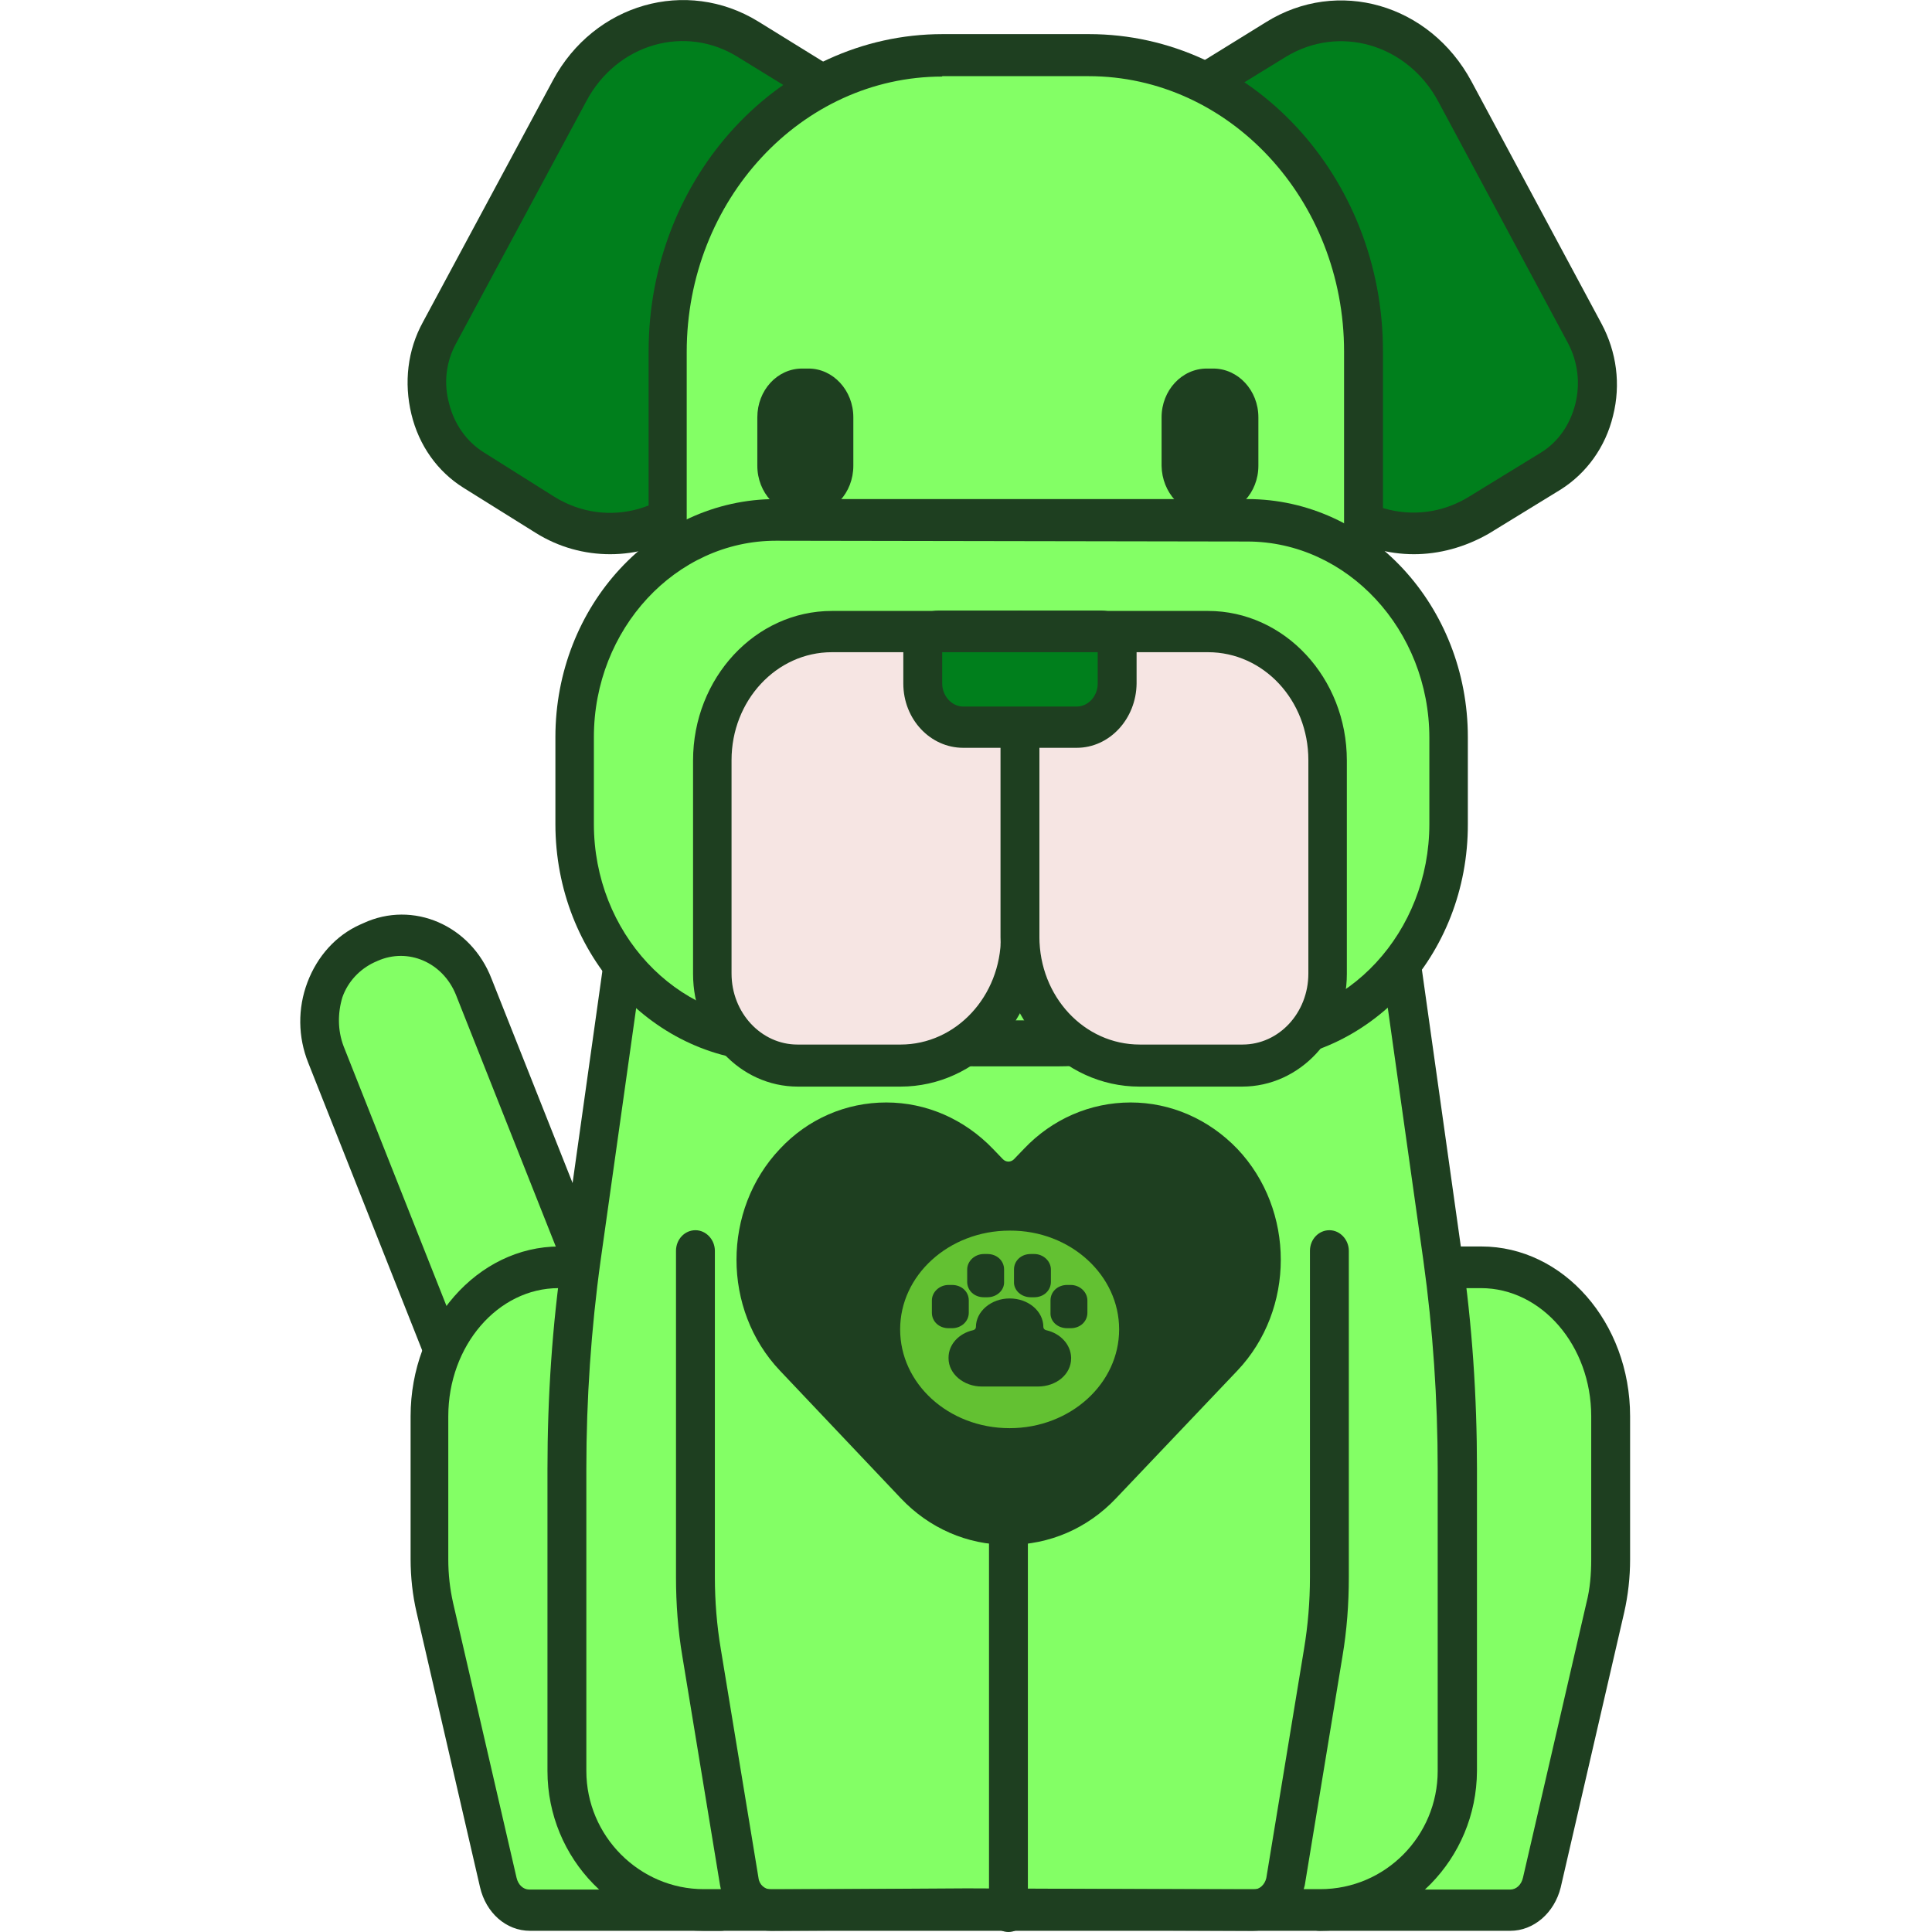 <?xml version="1.0" encoding="utf-8"?>
<!-- Generator: Adobe Illustrator 25.0.1, SVG Export Plug-In . SVG Version: 6.00 Build 0)  -->
<svg version="1.1" id="Layer_1" xmlns="http://www.w3.org/2000/svg" xmlns:xlink="http://www.w3.org/1999/xlink" x="0px" y="0px"
	 viewBox="0 0 487 487" style="enable-background:new 0 0 487 487;" xml:space="preserve">
<style type="text/css">
	.st0{fill:#83FF65;}
	.st1{fill:#1E3F20;}
	.st2{fill:#007F1C;}
	.st3{fill:#F6E5E3;}
	.st4{fill:#F9CFCF;}
	.st5{fill:#63C132;stroke:#1E3F20;stroke-width:8;stroke-miterlimit:10;}
</style>
<path class="st0" d="M82.1,265.8l83.5,210.5l37.3-17l-83.5-210.5c-4.3-10.9-15.9-15.8-26-11.3l-0.9,0.4
	C82.5,242.3,77.9,254.9,82.1,265.8z"/>
<path class="st1" d="M165.6,481.5c-1.9,0-3.6-1.2-4.5-3.1L77.7,267.9c-2.6-6.5-2.7-13.7-0.2-20.3s7.2-11.8,13.2-14.5l0.9-0.4
	c12.5-5.8,27.1,0.5,32.3,14l83.5,210.5c0.5,1.3,0.5,2.7,0,4.1s-1.5,2.4-2.7,2.9l-37.3,17C166.8,481.4,166.2,481.5,165.6,481.5z
	 M86.6,263.7l81.5,205.7l28.4-13l-81.6-205.7c-3.3-8.1-12-11.9-19.7-8.5l-0.9,0.4c-3.6,1.7-6.6,4.8-8,8.8
	C85.1,255.4,85.1,259.7,86.6,263.7z"/>
<path class="st0" d="M181.7,319.4h-40.8c-18,0-32.7,16.9-32.7,37.6v36.1c0,4.1,0.5,8.1,1.3,12l16,69.3c1,4.1,4.3,6.9,7.9,6.9h48.1
	L181.7,319.4L181.7,319.4z"/>
<path class="st0" d="M332.5,319.4h40.8c18,0,32.7,16.9,32.7,37.6v36.1c0,4.1-0.5,8.1-1.3,12l-16,69.3c-1,4.1-4.1,6.9-7.9,6.9h-48.1
	L332.5,319.4L332.5,319.4z"/>
<path class="st1" d="M181.7,486.7h-48.1c-6,0-11.1-4.5-12.6-11l-16-69.3c-1-4.3-1.5-8.9-1.5-13.4V357c0-23.6,16.9-42.8,37.5-42.8
	h40.8c2.7,0,4.9,2.4,4.9,5.2v162.1C186.5,484.4,184.3,486.7,181.7,486.7z M140.8,324.7c-15.3,0-27.8,14.5-27.8,32.3v36.1
	c0,3.7,0.4,7.3,1.2,10.9l16,69.3c0.4,1.8,1.7,3,3.2,3h43.3V324.7H140.8L140.8,324.7z"/>
<path class="st1" d="M380.7,486.7h-48.1c-2.7,0-4.9-2.4-4.9-5.2V319.4c0-2.9,2.2-5.2,4.9-5.2h40.8c20.7,0,37.5,19.2,37.5,42.8v36.1
	c0,4.5-0.5,9-1.5,13.4l-16,69.3C391.8,482.2,386.6,486.7,380.7,486.7z M337.4,476.3h43.3c1.5,0,2.8-1.2,3.2-3l16-69.3
	c0.9-3.5,1.2-7.2,1.2-10.9V357c0-17.8-12.5-32.3-27.8-32.3h-36L337.4,476.3L337.4,476.3z"/>
<path class="st0" d="M167.6,168.4h175.1l20.9,148.6c2.6,17.7,3.8,35.5,3.8,53.3v76.2c0,19.4-15.4,35.1-34.5,35.1H177.4
	c-19.1,0-34.5-15.7-34.5-35.1v-76.1c0-17.8,1.2-35.6,3.8-53.3L167.6,168.4z"/>
<path class="st1" d="M332.8,486.7H177.4c-21.7,0-39.4-18.1-39.4-40.3v-76.1c0-18.1,1.2-36.3,3.8-54.1l20.9-148.7
	c0.4-2.6,2.4-4.5,4.9-4.5h175.1c2.4,0,4.5,1.8,4.9,4.5l20.9,148.6c2.6,17.8,3.8,36,3.8,54.1v76.2
	C372.2,468.7,354.4,486.7,332.8,486.7z M171.7,173.6l-20.3,144.1c-2.4,17.3-3.6,35.1-3.6,52.5v76.2c0,16.4,13.4,29.8,29.6,29.8
	h155.4c16.4,0,29.6-13.4,29.6-29.8v-76.1c0-17.5-1.2-35.2-3.6-52.5l-20.3-144.1L171.7,173.6L171.7,173.6z"/>
<path class="st2" d="M137.3,129.7l-18.1-11.1c-11.3-7.1-15.2-22.5-8.6-34.7l32.8-61.1c9.1-17,29.3-22.8,45.2-13l38.5,23.8l-44.7,83
	C173.4,133.7,153.1,139.6,137.3,129.7z"/>
<path class="st2" d="M372.8,129.7l18-11.1c11.3-7.1,15.2-22.5,8.6-34.7l-32.8-61.1c-9.1-17-29.3-22.8-45.2-13l-38.5,23.8l44.7,83
	C336.8,133.7,357,139.6,372.8,129.7z"/>
<path class="st1" d="M153.8,139.7c-6.4,0-12.9-1.7-18.8-5.4l-18.1-11.3c-6.6-4.1-11.3-10.7-13.2-18.6c-1.9-7.9-1-16.1,2.9-23.2
	l32.8-61C149.8,0.9,173-5.7,191.1,5.4l38.5,23.8c1.1,0.7,1.9,1.8,2.3,3.1c0.4,1.3,0.1,2.7-0.5,3.9l-44.7,83
	C179.7,132.4,166.9,139.7,153.8,139.7z M139.7,125.2c13.5,8.4,30.7,3.4,38.5-11.1l42.3-78.5l-34.3-21.1C172.8,6,155.5,11,147.8,25.5
	l-32.8,61c-2.6,4.7-3.2,10.1-1.8,15.2c1.3,5.2,4.4,9.6,8.7,12.3L139.7,125.2z"/>
<path class="st1" d="M356.4,139.7c-13.1,0-25.9-7.3-32.9-20.3l-44.7-83c-0.6-1.2-0.9-2.6-0.5-3.9c0.4-1.3,1.1-2.5,2.3-3.1l38.5-23.8
	c18.1-11.3,41.3-4.6,51.8,14.9l32.8,61.1c3.8,7.1,4.9,15.3,2.9,23.2c-1.9,7.9-6.7,14.5-13.2,18.6l-18.1,11.1
	C369.2,138,362.7,139.7,356.4,139.7z M372.8,129.7L372.8,129.7L372.8,129.7z M289.5,35.6l42.3,78.5c7.8,14.4,25,19.4,38.5,11.1
	l18.1-11.1c4.4-2.7,7.4-7.1,8.7-12.3c1.3-5.2,0.6-10.6-1.8-15.2l-32.8-61.1c-7.8-14.4-25-19.4-38.5-11.1L289.5,35.6z"/>
<path class="st0" d="M245.7,263.5h20.8c42.8,0,77.4-37.3,77.4-83.4V88.5c0-41.2-31-74.6-69.3-74.6h-37.1
	c-38.3,0-69.3,33.4-69.3,74.6v91.6C168.3,226.2,203,263.5,245.7,263.5z"/>
<path class="st1" d="M266.5,268.8h-20.7c-45.3,0-82.3-39.8-82.3-88.6V88.5c0-44,33.3-79.9,74.1-79.9h36.9
	c40.8,0,74.1,35.9,74.1,79.9v91.6C348.7,229.1,311.8,268.8,266.5,268.8z M237.5,19.3c-35.5,0-64.4,31.2-64.4,69.4v91.6
	c0,43.1,32.6,78.2,72.5,78.2h20.7c40,0,72.5-35.1,72.5-78.2V88.6c0-38.2-28.9-69.4-64.4-69.4H237.5L237.5,19.3z"/>
<path class="st0" d="M365.2,207.8v-21.9c0-30.2-22.7-54.7-50.8-54.7H195.6c-28.1,0-50.8,24.5-50.8,54.7v21.9
	c0,30.2,22.7,54.7,50.8,54.7h118.8C342.5,262.5,365.2,238,365.2,207.8z"/>
<path class="st1" d="M314.4,267.7H195.6c-30.7,0-55.6-26.8-55.6-60v-21.9c0-33.1,24.9-60,55.6-60h118.8c30.7,0,55.6,27,55.6,60v21.9
	C370.1,240.9,345.1,267.7,314.4,267.7z M195.6,136.3c-25.3,0-45.9,22.3-45.9,49.5v21.9c0,27.4,20.7,49.5,45.9,49.5h118.8
	c25.4,0,45.9-22.3,45.9-49.5v-21.7c0-27.2-20.7-49.5-45.9-49.5L195.6,136.3L195.6,136.3z"/>
<path class="st1" d="M304.2,129.7h1.6c6.3,0,11.4-5.5,11.4-12.3v-12.2c0-6.8-5.1-12.3-11.4-12.3h-1.6c-6.3,0-11.4,5.5-11.4,12.3
	v12.2C292.9,124.2,298,129.7,304.2,129.7z"/>
<path class="st1" d="M202.2,129.7h1.6c6.3,0,11.3-5.5,11.3-12.3v-12.2c0-6.8-5.1-12.3-11.3-12.3h-1.6c-6.3,0-11.3,5.5-11.3,12.3
	v12.2C190.9,124.2,196,129.7,202.2,129.7z"/>
<path class="st3" d="M227,268.6h-25.9c-11.9,0-21.5-10.3-21.5-23.2v-53.8c0-17.9,13.5-32.5,30.1-32.5h47.4v77
	C257.1,254.1,243.6,268.6,227,268.6z"/>
<path class="st3" d="M287.2,268.6h25.9c11.9,0,21.5-10.3,21.5-23.2v-53.8c0-17.9-13.5-32.5-30.1-32.5h-47.4v77
	C257.1,254.1,270.6,268.6,287.2,268.6z"/>
<path class="st1" d="M313.1,273.9h-25.9c-19.3,0-35-16.9-35-37.7v-77c0-2.9,2.2-5.2,4.9-5.2h47.4c19.3,0,35,16.9,35,37.7v53.8
	C339.5,261.2,327.7,273.9,313.1,273.9z M262,164.4v71.7c0,15.1,11.3,27.2,25.3,27.2h25.9c9.2,0,16.6-8,16.6-17.9v-53.8
	c0-15.1-11.3-27.2-25.3-27.2L262,164.4L262,164.4z"/>
<path class="st1" d="M227,273.9h-25.9c-14.6,0-26.4-12.7-26.4-28.4v-53.8c0-20.8,15.7-37.7,35-37.7h47.4c2.7,0,4.9,2.4,4.9,5.2v77
	C262,257,246.3,273.9,227,273.9z M209.7,164.4c-14,0-25.3,12.2-25.3,27.2v53.8c0,9.9,7.5,17.9,16.6,17.9H227
	c14,0,25.3-12.2,25.3-27.2v-71.7L209.7,164.4L209.7,164.4z"/>
<path class="st2" d="M277.5,159.2h-40.8c-2.3,0-4.1,2-4.1,4.5v8.8c0,6,4.6,11,10.2,11h28.6c5.6,0,10.2-4.8,10.2-11v-8.8
	C281.5,161.2,279.7,159.2,277.5,159.2z"/>
<path class="st1" d="M271.4,188.5h-28.6c-8.3,0-15.1-7.2-15.1-16.2v-8.8c0-5.4,4-9.6,9-9.6h40.8c5,0,9,4.3,9,9.6v8.8
	C286.4,181.2,279.7,188.5,271.4,188.5z M237.5,164.4v7.9c0,3.1,2.4,5.8,5.3,5.8h28.6c2.9,0,5.3-2.6,5.3-5.8v-7.9H237.5z
	 M277.5,164.4L277.5,164.4L277.5,164.4z"/>
<path class="st1" d="M315.8,486.7l-72.2-0.3l-49.2,0.3c-6.3,0-11.8-4.8-12.9-11.5l-9.5-57.7c-1.1-6.5-1.6-13.2-1.6-19.9v-82.3
	c0-2.9,2.2-5.2,4.9-5.2s4.9,2.4,4.9,5.2v82.3c0,6,0.5,12.2,1.5,18.1l9.5,57.7c0.2,1.7,1.6,2.9,3.3,2.9l49.2-0.3l72.2,0.3
	c1.6,0,2.9-1.2,3.3-2.9l9.5-57.7c1-6,1.5-12,1.5-18.1v-82.3c0-2.9,2.2-5.2,4.9-5.2c2.7,0,4.9,2.4,4.9,5.2v82.3
	c0,6.7-0.5,13.4-1.6,19.9l-9.5,57.7C327.4,481.8,322.1,486.7,315.8,486.7z"/>
<path class="st1" d="M254.2,487c-2.7,0-4.9-2.4-4.9-5.2V361.3c0-2.9,2.2-5.2,4.9-5.2c2.7,0,4.9,2.4,4.9,5.2v120.4
	C259,484.6,256.9,487,254.2,487z"/>
<path class="st4" d="M198.5,344.1l30.5,32.5c7,7.4,16.1,11.1,25.2,11c9.1,0.1,18.2-3.7,25.2-11l30.5-32.5
	c13.8-14.7,13.8-38.6,0-53.3c-13.8-14.7-36.3-14.7-50.1,0l-2.5,2.6c-1.7,1.9-4.5,1.9-6.3,0l-2.5-2.6c-13.8-14.7-36.3-14.7-50.1,0
	C184.7,305.5,184.7,329.4,198.5,344.1z"/>
<path class="st1" d="M198.5,344.1l30.5,32.5c7,7.4,16.1,11.1,25.2,11c9.1,0.1,18.2-3.7,25.2-11l30.5-32.5
	c13.8-14.7,13.8-38.6,0-53.3c-13.8-14.7-36.3-14.7-50.1,0l-2.5,2.6c-1.7,1.9-4.5,1.9-6.3,0l-2.5-2.6c-13.8-14.7-36.3-14.7-50.1,0
	C184.7,305.5,184.7,329.4,198.5,344.1z"/>
<path class="st1" d="M254.3,389.4c-0.1,0-0.2,0-0.4,0c-10.1,0-19.7-4.2-26.8-11.7l-30.5-32.2c-14.6-15.4-14.6-40.5,0-55.9
	c7.1-7.6,16.7-11.7,26.8-11.7s19.7,4.2,26.9,11.7l2.5,2.6c0.8,0.8,2,0.8,2.8,0l2.5-2.6c7.1-7.5,16.7-11.7,26.9-11.7
	c10.1,0,19.7,4.2,26.9,11.7c14.6,15.4,14.6,40.5,0,55.9l-30.6,32.2C274.1,385.3,264.5,389.4,254.3,389.4z M254.2,384.9h0.1
	c8.8,0,17.1-3.6,23.4-10.2l30.6-32.2c13-13.8,13-36.1,0-49.9c-6.3-6.6-14.6-10.2-23.4-10.2c-8.8,0-17.1,3.7-23.4,10.2l-2.5,2.6
	c-1.3,1.3-3,2.1-4.9,2.1c-1.9,0-3.6-0.7-4.9-2.1l-2.5-2.6c-6.3-6.6-14.6-10.2-23.4-10.2c-8.8,0-17.1,3.7-23.4,10.2
	c-13,13.8-13,36.1,0,49.9l30.6,32.2C237,381.3,245.3,384.9,254.2,384.9C254.1,384.9,254.1,384.9,254.2,384.9z"/>
<path class="st5" d="M286.1,335.1c0,16-14.2,28.9-31.6,28.9c-17.5,0-31.6-12.9-31.6-28.9s14.2-28.9,31.6-28.9
	C271.9,306.1,286.1,319.1,286.1,335.1z"/>
<g>
	<path class="st1" d="M240,334.8h-0.9c-2.4,0-4.2-1.7-4.2-3.9v-3.1c0-2.1,1.9-3.9,4.2-3.9h0.9c2.4,0,4.2,1.7,4.2,3.9v3.1
		C244.2,333.1,242.3,334.8,240,334.8z"/>
	<path class="st1" d="M269,334.8h0.9c2.4,0,4.2-1.7,4.2-3.9v-3.1c0-2.1-1.9-3.9-4.2-3.9H269c-2.4,0-4.2,1.7-4.2,3.9v3.1
		C264.7,333.1,266.6,334.8,269,334.8z"/>
	<path class="st1" d="M248.9,327H248c-2.4,0-4.2-1.7-4.2-3.9V320c0-2.1,1.9-3.9,4.2-3.9h0.9c2.4,0,4.2,1.7,4.2,3.9v3.1
		C253.2,325.2,251.3,327,248.9,327z"/>
	<path class="st1" d="M259.8,327h0.9c2.4,0,4.2-1.7,4.2-3.9V320c0-2.1-1.9-3.9-4.2-3.9h-0.9c-2.4,0-4.2,1.7-4.2,3.9v3.1
		C255.5,325.2,257.4,327,259.8,327z"/>
	<path class="st1" d="M263.7,335.3c-0.4-0.1-0.7-0.4-0.7-0.8c0-4-3.8-7.2-8.5-7.2c-4.7,0-8.5,3.3-8.5,7.2c0,0.4-0.3,0.7-0.7,0.8
		c-3.6,0.8-6.2,3.6-6.2,6.9v0.2c0,3.9,3.8,7.1,8.4,7.1h14.1c4.7,0,8.4-3.1,8.4-7.1v-0.2C269.9,338.9,267.3,336.1,263.7,335.3z"/>
</g>
</svg>
